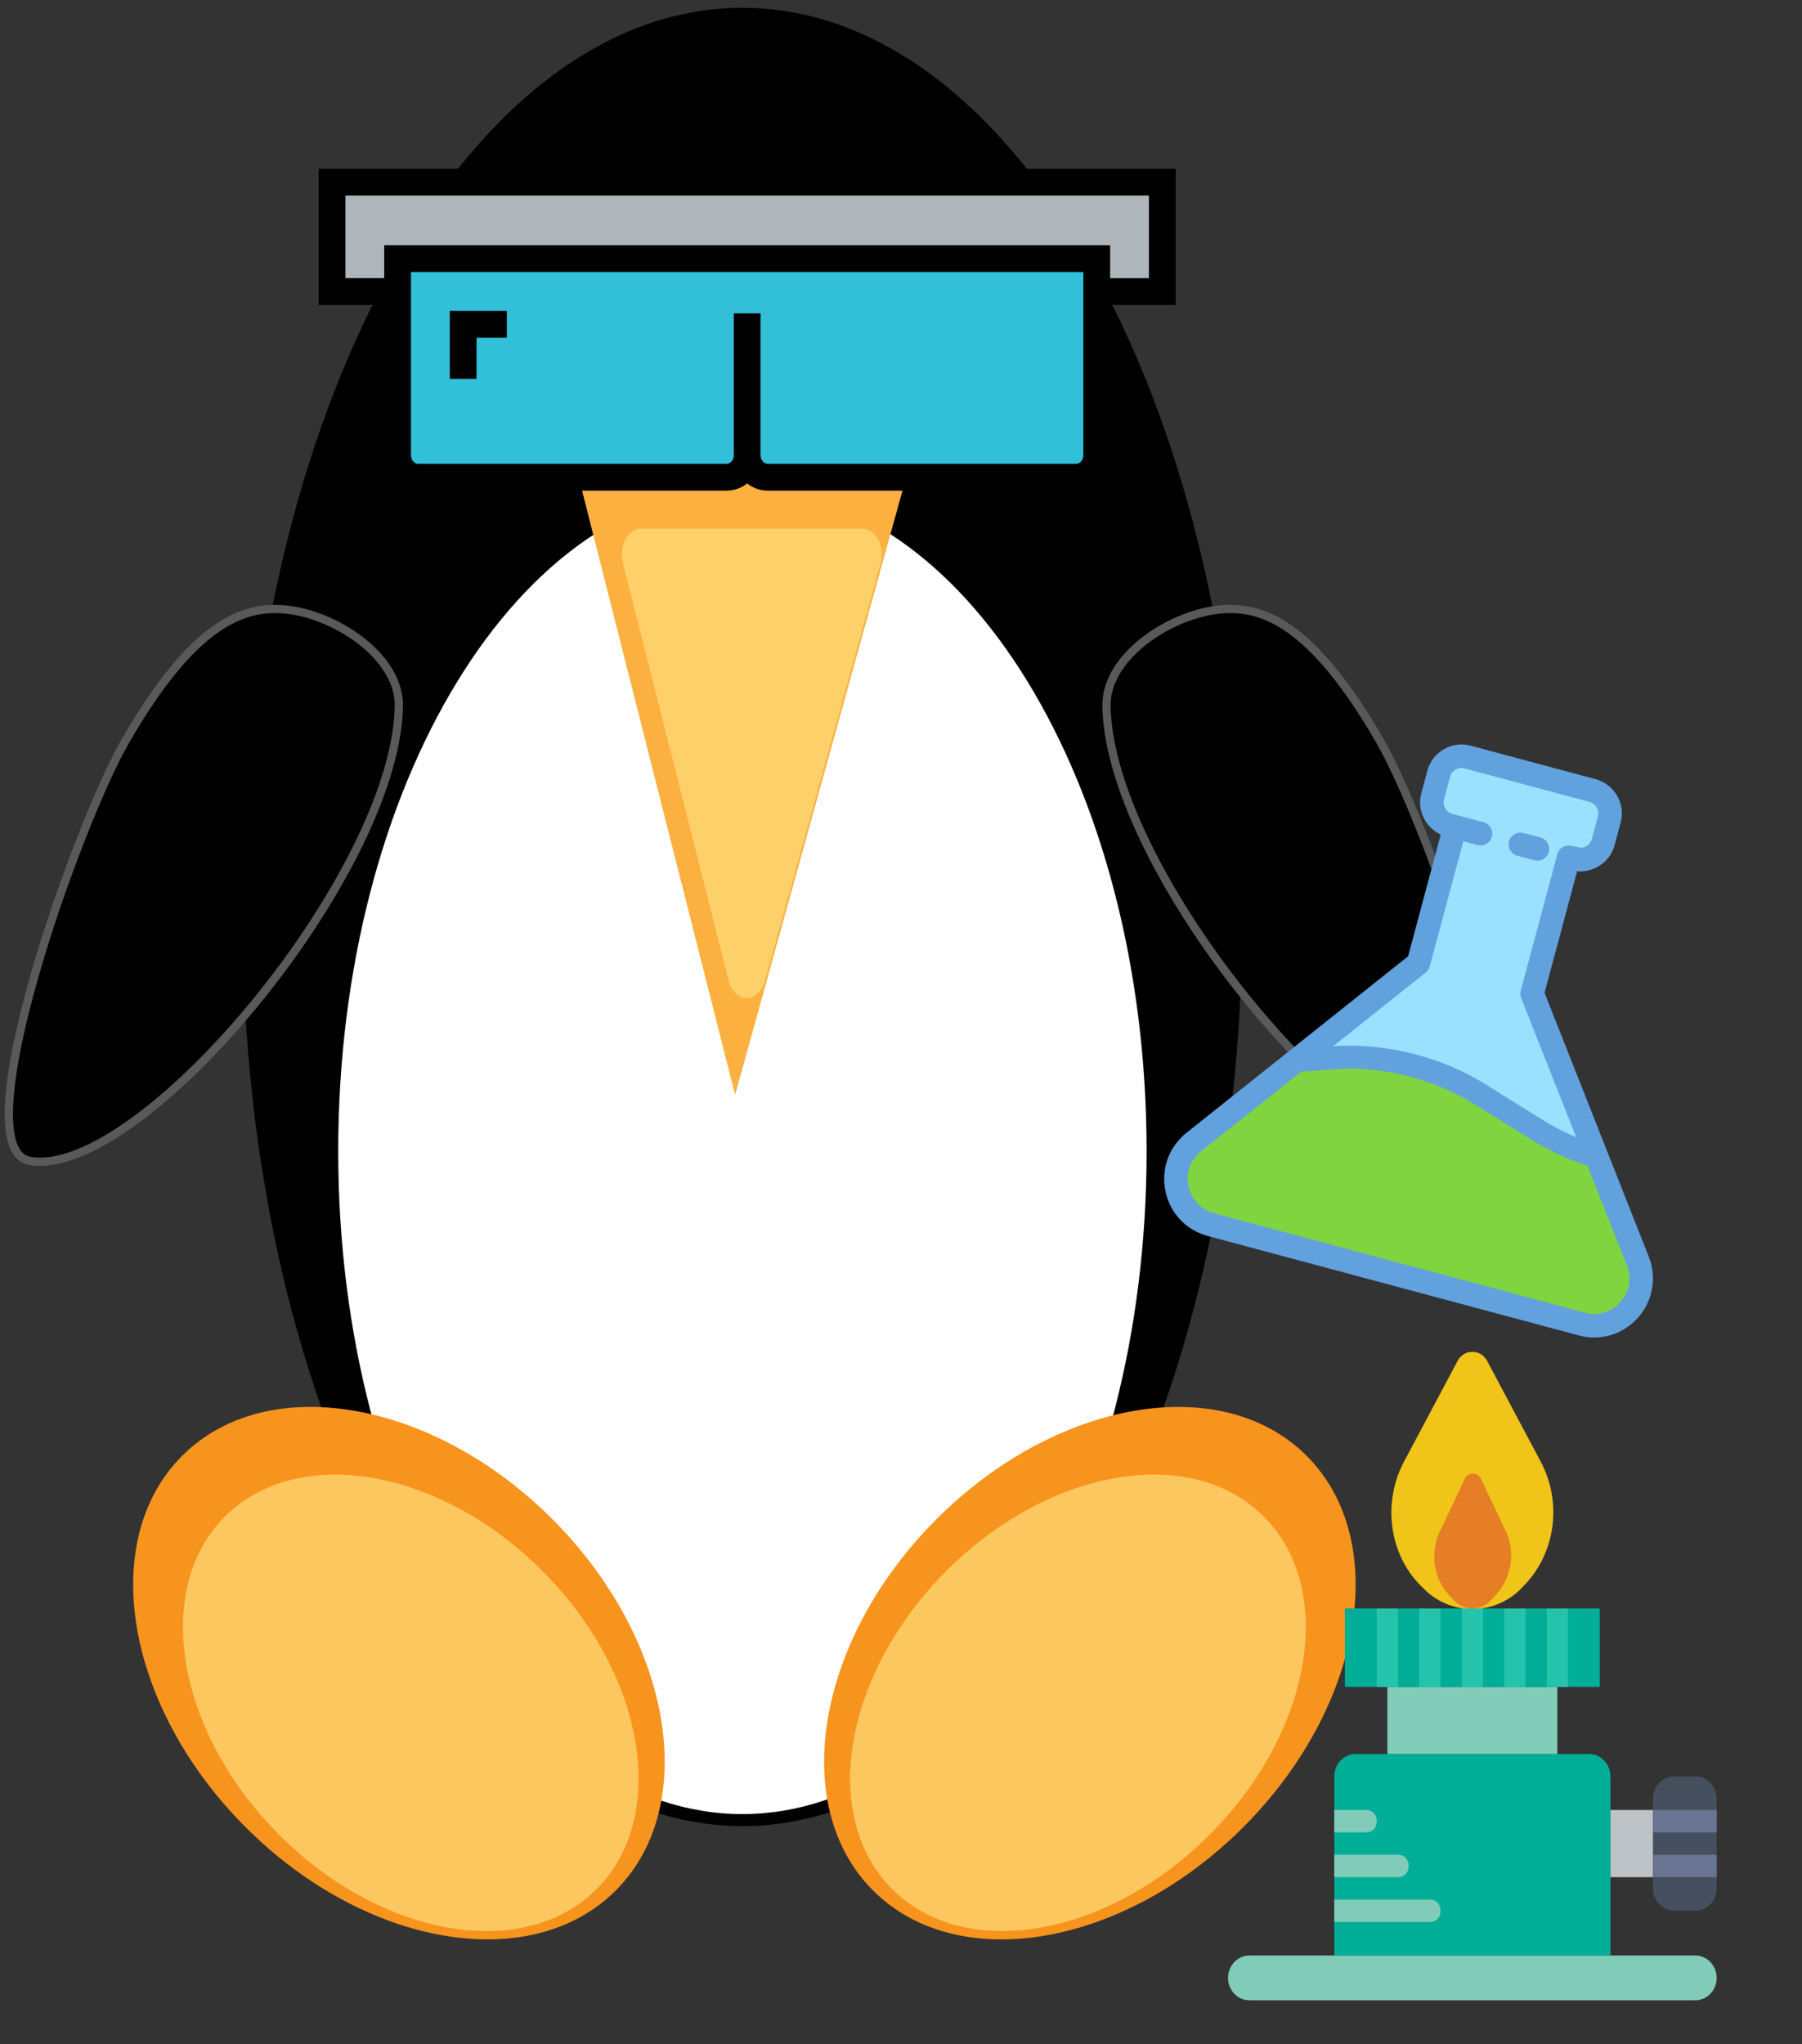 <svg width="164" height="186" viewBox="0 0 164 186" fill="none" xmlns="http://www.w3.org/2000/svg">
    <rect x="0" y="0" width="164" height="186" fill="#333333" stroke="none"/>
    <g clip-path="url(#clip0_1322_4)">
        <path d="M67.569 165.536C92.353 165.536 112.445 128.776 112.445 83.429C112.445 38.083 92.353 1.322 67.569 1.322C42.785 1.322 22.693 38.083 22.693 83.429C22.693 128.776 42.785 165.536 67.569 165.536Z" fill="black" stroke="black" stroke-width="1.225" stroke-miterlimit="10" />
        <path d="M67.566 165.536C88.148 165.536 104.832 138.316 104.832 104.738C104.832 71.16 88.148 43.94 67.566 43.94C46.985 43.94 30.301 71.16 30.301 104.738C30.301 138.316 46.985 165.536 67.566 165.536Z" fill="white" stroke="black" stroke-width="0.961" stroke-miterlimit="10" />
        <path d="M56.046 172.002C63.764 164.272 61.185 149.154 50.284 138.237C39.383 127.319 24.289 124.735 16.57 132.466C8.851 140.197 11.431 155.314 22.332 166.231C33.233 177.149 48.327 179.733 56.046 172.002Z" fill="#F7941D" />
        <path d="M52.795 43.933L66.903 99.619L82.332 43.933H52.795Z" fill="#FBB040" />
        <path opacity="0.67" d="M56.685 51.21L66.313 89.216C66.845 91.307 69.03 91.353 69.609 89.278L80.141 51.272C80.571 49.737 79.723 48.099 78.504 48.099H58.343C57.142 48.099 56.302 49.685 56.685 51.21Z" fill="#FFE07F" />
        <path opacity="0.67" d="M54.301 171.879C60.918 165.251 58.708 152.293 49.365 142.936C40.022 133.578 27.084 131.365 20.466 137.993C13.849 144.62 16.058 157.579 25.401 166.936C34.745 176.293 47.683 178.506 54.301 171.879Z" fill="#FFE07F" />
        <path d="M113.165 166.234C124.066 155.317 126.645 140.199 118.927 132.469C111.208 124.738 96.114 127.322 85.213 138.239C74.312 149.157 71.732 164.274 79.451 172.005C87.169 179.735 102.264 177.152 113.165 166.234Z" fill="#F7941D" />
        <path opacity="0.67" d="M110.09 166.932C119.433 157.574 121.643 144.616 115.025 137.989C108.408 131.361 95.469 133.574 86.126 142.931C76.783 152.289 74.573 165.247 81.191 171.874C87.808 178.502 100.747 176.289 110.09 166.932Z" fill="#FFE07F" />
        <path d="M53.355 34.464C57.095 34.464 60.128 30.569 60.128 25.766C60.128 20.962 57.095 17.068 53.355 17.068C49.614 17.068 46.582 20.962 46.582 25.766C46.582 30.569 49.614 34.464 53.355 34.464Z" fill="white" />
        <path d="M54.054 30.705C55.783 30.705 57.184 29.302 57.184 27.57C57.184 25.839 55.783 24.435 54.054 24.435C52.325 24.435 50.924 25.839 50.924 27.57C50.924 29.302 52.325 30.705 54.054 30.705Z" fill="black" />
        <path d="M25.73 55.434C22.116 55.175 17.567 56.689 11.347 67.53C6.998 75.115 -3.527 104.634 2.759 105.637C12.856 107.248 36.027 79.505 36.3 64.257C36.389 59.679 30.359 55.766 25.73 55.434Z" fill="black" stroke="#58595B" stroke-width="0.75" stroke-miterlimit="10" />
        <path d="M111.271 55.434C114.887 55.175 119.434 56.689 125.654 67.53C130.002 75.115 140.528 104.634 134.241 105.637C124.145 107.248 100.974 79.505 100.7 64.257C100.612 59.679 106.642 55.766 111.271 55.434Z" fill="black" stroke="#58595B" stroke-width="0.75" stroke-miterlimit="10" />
        <path d="M81.771 34.464C85.511 34.464 88.544 30.569 88.544 25.766C88.544 20.962 85.511 17.068 81.771 17.068C78.03 17.068 74.998 20.962 74.998 25.766C74.998 30.569 78.03 34.464 81.771 34.464Z" fill="white" />
        <path d="M82.476 30.705C84.205 30.705 85.606 29.302 85.606 27.57C85.606 25.839 84.205 24.435 82.476 24.435C80.747 24.435 79.346 25.839 79.346 27.57C79.346 29.302 80.747 30.705 82.476 30.705Z" fill="black" />
        <path d="M99.815 26.52V41.434C99.815 42.527 98.98 43.422 97.946 43.422H69.869C68.835 43.422 67.999 42.527 67.999 41.434C67.999 42.527 67.164 43.422 66.13 43.422H38.053C37.019 43.422 36.184 42.527 36.184 41.434V26.52V23.537H99.815V26.52Z" fill="#31C0D8" />
        <path d="M105.781 16.578V26.52H99.816V23.537H68H36.184V26.52H30.219V16.578H105.781Z" fill="#AFB6BB" />
        <path d="M107 15.359H29V27.739H34.965V41.434C34.965 43.203 36.351 44.641 38.053 44.641H66.131C66.833 44.641 67.481 44.397 68 43.985C68.519 44.397 69.167 44.641 69.869 44.641H97.947C99.649 44.641 101.034 43.202 101.034 41.434V27.739H107V15.359ZM98.597 41.434C98.597 41.851 98.299 42.203 97.947 42.203H69.869C69.517 42.203 69.219 41.851 69.219 41.434V28.509H66.781V41.434C66.781 41.851 66.483 42.203 66.131 42.203H38.053C37.701 42.203 37.403 41.851 37.403 41.434V24.756H98.597V41.434ZM104.562 25.302H101.034V22.319H34.965V25.301H31.438V17.796H104.562V25.302Z" fill="black" />
        <path d="M43.369 30.722H46.127V28.284H40.932V34.474H43.369V30.722Z" fill="black" />
    </g>
    <g clip-path="url(#clip1_1322_4)">
        <path d="M144.528 104.539L119.867 95.159L128.95 88.165L132.555 74.711L130.485 74.156L132.01 68.465L146.499 72.347L144.974 78.039L142.904 77.484L139.299 90.937L144.528 104.539Z" fill="#9CE0FF" />
        <path d="M149.31 116.913L145.942 105.473L128.284 96.859L118.693 95.399L106.948 106.116L108.426 110.949L145.682 120.932L149.31 116.913Z" fill="#80D440" />
        <path d="M143.697 121.509L109.908 112.455C107.942 111.929 106.474 110.371 106.066 108.376C105.658 106.381 106.367 104.352 107.987 103.067L128.152 87.008L131.119 75.934C129.739 75.287 128.934 73.741 129.35 72.188L129.904 70.119C130.362 68.411 132.133 67.388 133.841 67.846L145.224 70.896C146.932 71.354 147.955 73.125 147.497 74.833L146.943 76.902C146.568 78.299 145.318 79.24 143.862 79.293C143.758 79.266 143.693 79.304 143.589 79.276L143.537 79.262L140.57 90.335L150.055 114.339C150.815 116.262 150.416 118.374 149.065 119.897C147.714 121.421 145.664 122.036 143.697 121.509ZM133.175 76.541L130.124 87.924C130.069 88.131 129.962 88.325 129.751 88.49L109.31 104.753C108.323 105.542 107.886 106.756 108.178 107.943C108.418 109.117 109.273 110.067 110.463 110.386L144.252 119.439C145.442 119.758 146.643 119.415 147.452 118.467C148.312 117.533 148.528 116.315 148.067 115.137L138.444 90.819C138.344 90.571 138.348 90.35 138.403 90.143L141.731 77.724C141.884 77.155 142.408 76.852 142.991 76.953L143.885 77.137C144.275 77.13 144.734 76.865 144.873 76.348L145.427 74.278C145.58 73.709 145.239 73.118 144.67 72.966L133.286 69.916C132.717 69.763 132.126 70.104 131.974 70.673L131.419 72.743C131.267 73.312 131.608 73.903 132.177 74.055L135.023 74.818C135.592 74.97 135.933 75.561 135.78 76.13C135.628 76.699 135.037 77.04 134.468 76.887L133.175 76.541Z" fill="#61A1DD" />
        <path d="M139.642 78.274L138.09 77.858C137.52 77.706 137.18 77.115 137.332 76.546C137.485 75.977 138.075 75.636 138.644 75.788L140.197 76.204C140.766 76.357 141.107 76.947 140.954 77.516C140.802 78.086 140.211 78.427 139.642 78.274Z" fill="#61A1DD" />
        <path d="M144.865 106.183C143.016 105.632 141.185 104.808 139.423 103.726L134.099 100.414C130.485 98.17 125.815 96.974 121.573 97.279L118.126 97.52C117.553 97.589 117.015 97.112 116.999 96.553C116.93 95.98 117.407 95.442 117.966 95.426L121.414 95.185C126.045 94.873 131.195 96.142 135.181 98.652L140.505 101.964C142.074 102.939 143.764 103.669 145.406 104.165C145.975 104.317 146.302 104.959 146.098 105.515C146.025 105.994 145.434 106.335 144.865 106.183Z" fill="#61A1DD" />
    </g>
    <path d="M154.303 173.852H152.369C151.306 173.852 150.436 172.935 150.436 171.815V163.666C150.436 162.546 151.306 161.629 152.369 161.629H154.303C155.366 161.629 156.236 162.546 156.236 163.666V171.815C156.236 172.935 155.366 173.852 154.303 173.852Z" fill="#464F5D" />
    <path d="M126.266 159.592H141.734V153.48H126.266V159.592Z" fill="#81CCB8" />
    <path d="M154.301 182H113.697C112.634 182 111.764 181.083 111.764 179.963C111.764 178.843 112.634 177.926 113.697 177.926H154.301C155.365 177.926 156.235 178.843 156.235 179.963C156.235 181.083 155.365 182 154.301 182Z" fill="#81CCB8" />
    <path d="M146.568 177.926H121.432V161.629C121.432 160.508 122.302 159.592 123.365 159.592H144.634C145.697 159.592 146.568 160.508 146.568 161.629V177.926H146.568Z" fill="#00AE97" />
    <path d="M122.398 153.48H145.601V146.35H122.398V153.48Z" fill="#00AE97" />
    <path d="M138.446 144.517L138.253 144.721C135.836 146.962 132.162 146.962 129.745 144.721L129.552 144.517C126.458 141.665 125.781 136.878 127.715 133.109L132.646 123.84C133.226 122.72 134.773 122.72 135.353 123.84L140.283 133.109C142.217 136.878 141.54 141.563 138.446 144.517Z" fill="#F0C419" />
    <path d="M134 146.35C133.42 146.35 132.84 146.147 132.357 145.637L132.163 145.434C130.423 143.804 130.036 141.156 131.196 139.017L133.323 134.535C133.613 133.924 134.483 133.924 134.773 134.535L136.9 139.017C138.06 141.156 137.577 143.804 135.837 145.434L135.643 145.637C135.16 146.147 134.58 146.35 134 146.35Z" fill="#E57E25" />
    <path d="M146.568 170.796H150.435V164.685H146.568V170.796Z" fill="#BDC3C7" />
    <path d="M156.236 164.685H150.436V166.722H156.236V164.685Z" fill="#687492" />
    <path d="M156.236 168.759H150.436V170.796H156.236V168.759Z" fill="#687492" />
    <path d="M140.768 153.48H142.701V146.35H140.768V153.48Z" fill="#25C3AB" />
    <path d="M136.9 153.48H138.834V146.35H136.9V153.48Z" fill="#25C3AB" />
    <path d="M133.033 153.48H134.967V146.35H133.033V153.48Z" fill="#25C3AB" />
    <path d="M129.166 153.48H131.1V146.35H129.166V153.48Z" fill="#25C3AB" />
    <path d="M125.299 153.48H127.232V146.35H125.299V153.48Z" fill="#25C3AB" />
    <path d="M124.332 166.722C124.912 166.722 125.299 166.314 125.299 165.703C125.299 165.092 124.912 164.684 124.332 164.684H121.432V166.721H124.332V166.722Z" fill="#81CCB8" />
    <path d="M127.232 170.796C127.812 170.796 128.199 170.388 128.199 169.777C128.199 169.166 127.812 168.759 127.232 168.759H121.432V170.796H127.232V170.796Z" fill="#81CCB8" />
    <path d="M130.133 174.87C130.713 174.87 131.099 174.463 131.099 173.851C131.099 173.24 130.713 172.833 130.133 172.833H121.432V174.87H130.133V174.87Z" fill="#81CCB8" />
    <defs>
        <clipPath id="clip0_1322_4">
            <rect width="137" height="186" fill="white" />
        </clipPath>
        <clipPath id="clip1_1322_4">
            <rect width="49.284" height="49.284" fill="white" transform="translate(115.756 63) rotate(15)" />
        </clipPath>
    </defs>
</svg>
    
